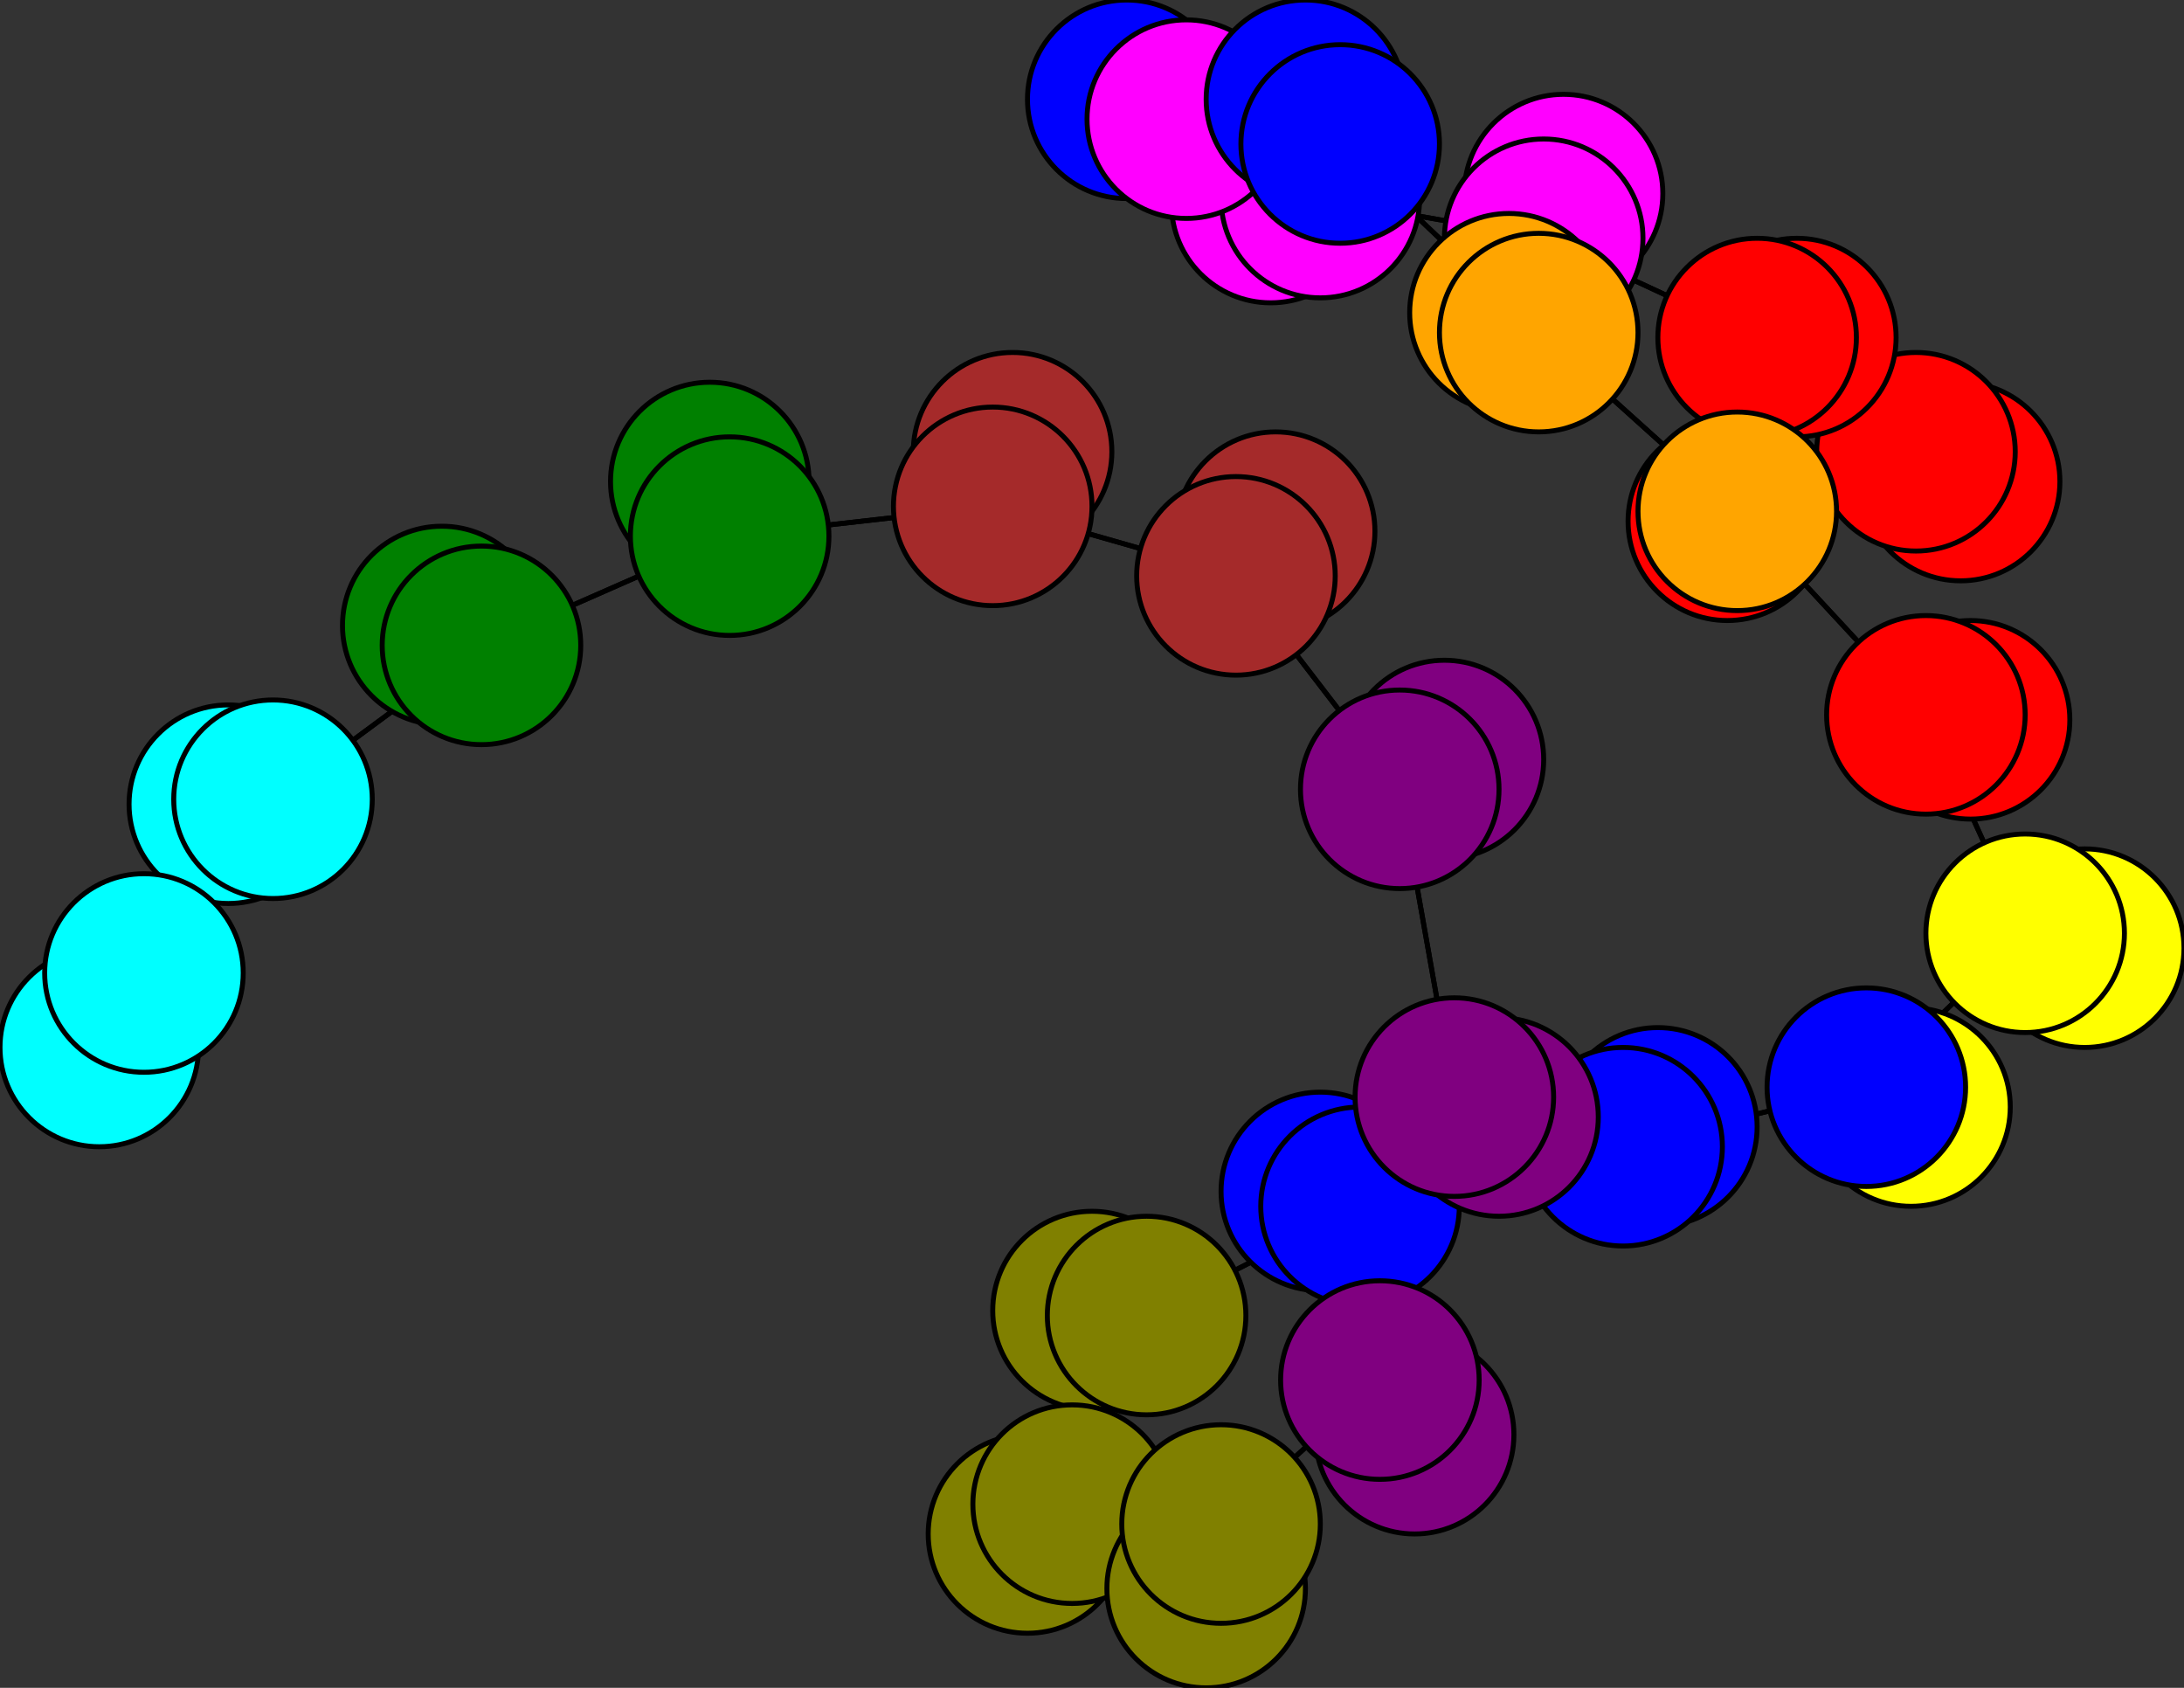<svg width="440" height="340" xmlns="http://www.w3.org/2000/svg">
<rect width="100%" height="100%" fill="#333333" stroke="none"/>
<path stroke-width="1" stroke="black" d="M 395 97 386 91"/>
<path stroke-width="1" stroke="black" d="M 293 221 282 159"/>
<path stroke-width="1" stroke="black" d="M 293 221 302 225"/>
<path stroke-width="1" stroke="black" d="M 293 221 278 278"/>
<path stroke-width="1" stroke="black" d="M 302 225 293 221"/>
<path stroke-width="1" stroke="black" d="M 278 278 293 221"/>
<path stroke-width="1" stroke="black" d="M 278 278 285 289"/>
<path stroke-width="1" stroke="black" d="M 278 278 246 307"/>
<path stroke-width="1" stroke="black" d="M 285 289 278 278"/>
<path stroke-width="1" stroke="black" d="M 246 307 278 278"/>
<path stroke-width="1" stroke="black" d="M 291 153 282 159"/>
<path stroke-width="1" stroke="black" d="M 246 307 243 320"/>
<path stroke-width="1" stroke="black" d="M 243 320 246 307"/>
<path stroke-width="1" stroke="black" d="M 216 303 246 307"/>
<path stroke-width="1" stroke="black" d="M 216 303 207 309"/>
<path stroke-width="1" stroke="black" d="M 216 303 231 265"/>
<path stroke-width="1" stroke="black" d="M 207 309 216 303"/>
<path stroke-width="1" stroke="black" d="M 231 265 216 303"/>
<path stroke-width="1" stroke="black" d="M 231 265 220 264"/>
<path stroke-width="1" stroke="black" d="M 231 265 274 243"/>
<path stroke-width="1" stroke="black" d="M 220 264 231 265"/>
<path stroke-width="1" stroke="black" d="M 246 307 216 303"/>
<path stroke-width="1" stroke="black" d="M 282 159 293 221"/>
<path stroke-width="1" stroke="black" d="M 282 159 291 153"/>
<path stroke-width="1" stroke="black" d="M 282 159 249 116"/>
<path stroke-width="1" stroke="black" d="M 20 211 29 196"/>
<path stroke-width="1" stroke="black" d="M 55 161 29 196"/>
<path stroke-width="1" stroke="black" d="M 55 161 46 162"/>
<path stroke-width="1" stroke="black" d="M 55 161 97 130"/>
<path stroke-width="1" stroke="black" d="M 46 162 55 161"/>
<path stroke-width="1" stroke="black" d="M 97 130 55 161"/>
<path stroke-width="1" stroke="black" d="M 97 130 89 126"/>
<path stroke-width="1" stroke="black" d="M 97 130 147 108"/>
<path stroke-width="1" stroke="black" d="M 89 126 97 130"/>
<path stroke-width="1" stroke="black" d="M 147 108 97 130"/>
<path stroke-width="1" stroke="black" d="M 147 108 143 97"/>
<path stroke-width="1" stroke="black" d="M 147 108 200 102"/>
<path stroke-width="1" stroke="black" d="M 143 97 147 108"/>
<path stroke-width="1" stroke="black" d="M 200 102 147 108"/>
<path stroke-width="1" stroke="black" d="M 200 102 204 91"/>
<path stroke-width="1" stroke="black" d="M 200 102 249 116"/>
<path stroke-width="1" stroke="black" d="M 204 91 200 102"/>
<path stroke-width="1" stroke="black" d="M 249 116 200 102"/>
<path stroke-width="1" stroke="black" d="M 249 116 257 107"/>
<path stroke-width="1" stroke="black" d="M 249 116 282 159"/>
<path stroke-width="1" stroke="black" d="M 257 107 249 116"/>
<path stroke-width="1" stroke="black" d="M 274 243 231 265"/>
<path stroke-width="1" stroke="black" d="M 274 243 266 240"/>
<path stroke-width="1" stroke="black" d="M 274 243 327 231"/>
<path stroke-width="1" stroke="black" d="M 266 240 274 243"/>
<path stroke-width="1" stroke="black" d="M 270 29 263 20"/>
<path stroke-width="1" stroke="black" d="M 270 29 239 24"/>
<path stroke-width="1" stroke="black" d="M 263 20 270 29"/>
<path stroke-width="1" stroke="black" d="M 239 24 270 29"/>
<path stroke-width="1" stroke="black" d="M 239 24 227 20"/>
<path stroke-width="1" stroke="black" d="M 239 24 266 40"/>
<path stroke-width="1" stroke="black" d="M 227 20 239 24"/>
<path stroke-width="1" stroke="black" d="M 266 40 239 24"/>
<path stroke-width="1" stroke="black" d="M 266 40 256 41"/>
<path stroke-width="1" stroke="black" d="M 266 40 311 48"/>
<path stroke-width="1" stroke="black" d="M 256 41 266 40"/>
<path stroke-width="1" stroke="black" d="M 311 48 266 40"/>
<path stroke-width="1" stroke="black" d="M 311 48 315 39"/>
<path stroke-width="1" stroke="black" d="M 311 48 354 68"/>
<path stroke-width="1" stroke="black" d="M 315 39 311 48"/>
<path stroke-width="1" stroke="black" d="M 354 68 311 48"/>
<path stroke-width="1" stroke="black" d="M 354 68 362 68"/>
<path stroke-width="1" stroke="black" d="M 354 68 386 91"/>
<path stroke-width="1" stroke="black" d="M 362 68 354 68"/>
<path stroke-width="1" stroke="black" d="M 386 91 354 68"/>
<path stroke-width="1" stroke="black" d="M 386 91 395 97"/>
<path stroke-width="1" stroke="black" d="M 270 29 310 67"/>
<path stroke-width="1" stroke="black" d="M 29 196 55 161"/>
<path stroke-width="1" stroke="black" d="M 304 63 310 67"/>
<path stroke-width="1" stroke="black" d="M 310 67 304 63"/>
<path stroke-width="1" stroke="black" d="M 327 231 274 243"/>
<path stroke-width="1" stroke="black" d="M 327 231 334 227"/>
<path stroke-width="1" stroke="black" d="M 327 231 376 219"/>
<path stroke-width="1" stroke="black" d="M 334 227 327 231"/>
<path stroke-width="1" stroke="black" d="M 376 219 327 231"/>
<path stroke-width="1" stroke="black" d="M 376 219 385 223"/>
<path stroke-width="1" stroke="black" d="M 376 219 408 188"/>
<path stroke-width="1" stroke="black" d="M 385 223 376 219"/>
<path stroke-width="1" stroke="black" d="M 408 188 376 219"/>
<path stroke-width="1" stroke="black" d="M 408 188 420 191"/>
<path stroke-width="1" stroke="black" d="M 408 188 388 144"/>
<path stroke-width="1" stroke="black" d="M 420 191 408 188"/>
<path stroke-width="1" stroke="black" d="M 388 144 408 188"/>
<path stroke-width="1" stroke="black" d="M 388 144 397 145"/>
<path stroke-width="1" stroke="black" d="M 388 144 350 103"/>
<path stroke-width="1" stroke="black" d="M 397 145 388 144"/>
<path stroke-width="1" stroke="black" d="M 350 103 388 144"/>
<path stroke-width="1" stroke="black" d="M 350 103 348 105"/>
<path stroke-width="1" stroke="black" d="M 350 103 310 67"/>
<path stroke-width="1" stroke="black" d="M 348 105 350 103"/>
<path stroke-width="1" stroke="black" d="M 310 67 350 103"/>
<path stroke-width="1" stroke="black" d="M 310 67 270 29"/>
<path stroke-width="1" stroke="black" d="M 29 196 20 211"/>
<circle cx="395" cy="97" r="20.0" style="fill:red;stroke:black;stroke-width:1.0"/>
<circle cx="386" cy="91" r="20.0" style="fill:red;stroke:black;stroke-width:1.0"/>
<circle cx="362" cy="68" r="20.0" style="fill:red;stroke:black;stroke-width:1.0"/>
<circle cx="354" cy="68" r="20.0" style="fill:red;stroke:black;stroke-width:1.0"/>
<circle cx="315" cy="39" r="20.0" style="fill:fuchsia;stroke:black;stroke-width:1.0"/>
<circle cx="311" cy="48" r="20.0" style="fill:fuchsia;stroke:black;stroke-width:1.0"/>
<circle cx="256" cy="41" r="20.0" style="fill:fuchsia;stroke:black;stroke-width:1.0"/>
<circle cx="266" cy="40" r="20.0" style="fill:fuchsia;stroke:black;stroke-width:1.0"/>
<circle cx="227" cy="20" r="20.0" style="fill:blue;stroke:black;stroke-width:1.0"/>
<circle cx="239" cy="24" r="20.0" style="fill:fuchsia;stroke:black;stroke-width:1.0"/>
<circle cx="263" cy="20" r="20.0" style="fill:blue;stroke:black;stroke-width:1.0"/>
<circle cx="270" cy="29" r="20.0" style="fill:blue;stroke:black;stroke-width:1.0"/>
<circle cx="304" cy="63" r="20.0" style="fill:orange;stroke:black;stroke-width:1.0"/>
<circle cx="310" cy="67" r="20.0" style="fill:orange;stroke:black;stroke-width:1.0"/>
<circle cx="348" cy="105" r="20.0" style="fill:red;stroke:black;stroke-width:1.0"/>
<circle cx="350" cy="103" r="20.0" style="fill:orange;stroke:black;stroke-width:1.0"/>
<circle cx="397" cy="145" r="20.0" style="fill:red;stroke:black;stroke-width:1.0"/>
<circle cx="388" cy="144" r="20.0" style="fill:red;stroke:black;stroke-width:1.0"/>
<circle cx="420" cy="191" r="20.0" style="fill:yellow;stroke:black;stroke-width:1.0"/>
<circle cx="408" cy="188" r="20.0" style="fill:yellow;stroke:black;stroke-width:1.0"/>
<circle cx="385" cy="223" r="20.0" style="fill:yellow;stroke:black;stroke-width:1.0"/>
<circle cx="376" cy="219" r="20.0" style="fill:blue;stroke:black;stroke-width:1.0"/>
<circle cx="334" cy="227" r="20.0" style="fill:blue;stroke:black;stroke-width:1.0"/>
<circle cx="327" cy="231" r="20.0" style="fill:blue;stroke:black;stroke-width:1.0"/>
<circle cx="266" cy="240" r="20.0" style="fill:blue;stroke:black;stroke-width:1.0"/>
<circle cx="274" cy="243" r="20.0" style="fill:blue;stroke:black;stroke-width:1.0"/>
<circle cx="220" cy="264" r="20.0" style="fill:olive;stroke:black;stroke-width:1.0"/>
<circle cx="231" cy="265" r="20.0" style="fill:olive;stroke:black;stroke-width:1.0"/>
<circle cx="207" cy="309" r="20.0" style="fill:olive;stroke:black;stroke-width:1.0"/>
<circle cx="216" cy="303" r="20.0" style="fill:olive;stroke:black;stroke-width:1.0"/>
<circle cx="243" cy="320" r="20.0" style="fill:olive;stroke:black;stroke-width:1.0"/>
<circle cx="246" cy="307" r="20.0" style="fill:olive;stroke:black;stroke-width:1.0"/>
<circle cx="285" cy="289" r="20.0" style="fill:purple;stroke:black;stroke-width:1.0"/>
<circle cx="278" cy="278" r="20.0" style="fill:purple;stroke:black;stroke-width:1.0"/>
<circle cx="302" cy="225" r="20.0" style="fill:purple;stroke:black;stroke-width:1.0"/>
<circle cx="293" cy="221" r="20.0" style="fill:purple;stroke:black;stroke-width:1.0"/>
<circle cx="291" cy="153" r="20.0" style="fill:purple;stroke:black;stroke-width:1.0"/>
<circle cx="282" cy="159" r="20.0" style="fill:purple;stroke:black;stroke-width:1.0"/>
<circle cx="257" cy="107" r="20.0" style="fill:brown;stroke:black;stroke-width:1.0"/>
<circle cx="249" cy="116" r="20.0" style="fill:brown;stroke:black;stroke-width:1.0"/>
<circle cx="204" cy="91" r="20.0" style="fill:brown;stroke:black;stroke-width:1.0"/>
<circle cx="200" cy="102" r="20.0" style="fill:brown;stroke:black;stroke-width:1.0"/>
<circle cx="143" cy="97" r="20.0" style="fill:green;stroke:black;stroke-width:1.0"/>
<circle cx="147" cy="108" r="20.0" style="fill:green;stroke:black;stroke-width:1.0"/>
<circle cx="89" cy="126" r="20.0" style="fill:green;stroke:black;stroke-width:1.0"/>
<circle cx="97" cy="130" r="20.0" style="fill:green;stroke:black;stroke-width:1.0"/>
<circle cx="46" cy="162" r="20.0" style="fill:aqua;stroke:black;stroke-width:1.0"/>
<circle cx="55" cy="161" r="20.0" style="fill:aqua;stroke:black;stroke-width:1.0"/>
<circle cx="20" cy="211" r="20.0" style="fill:aqua;stroke:black;stroke-width:1.0"/>
<circle cx="29" cy="196" r="20.0" style="fill:aqua;stroke:black;stroke-width:1.0"/>
</svg>
